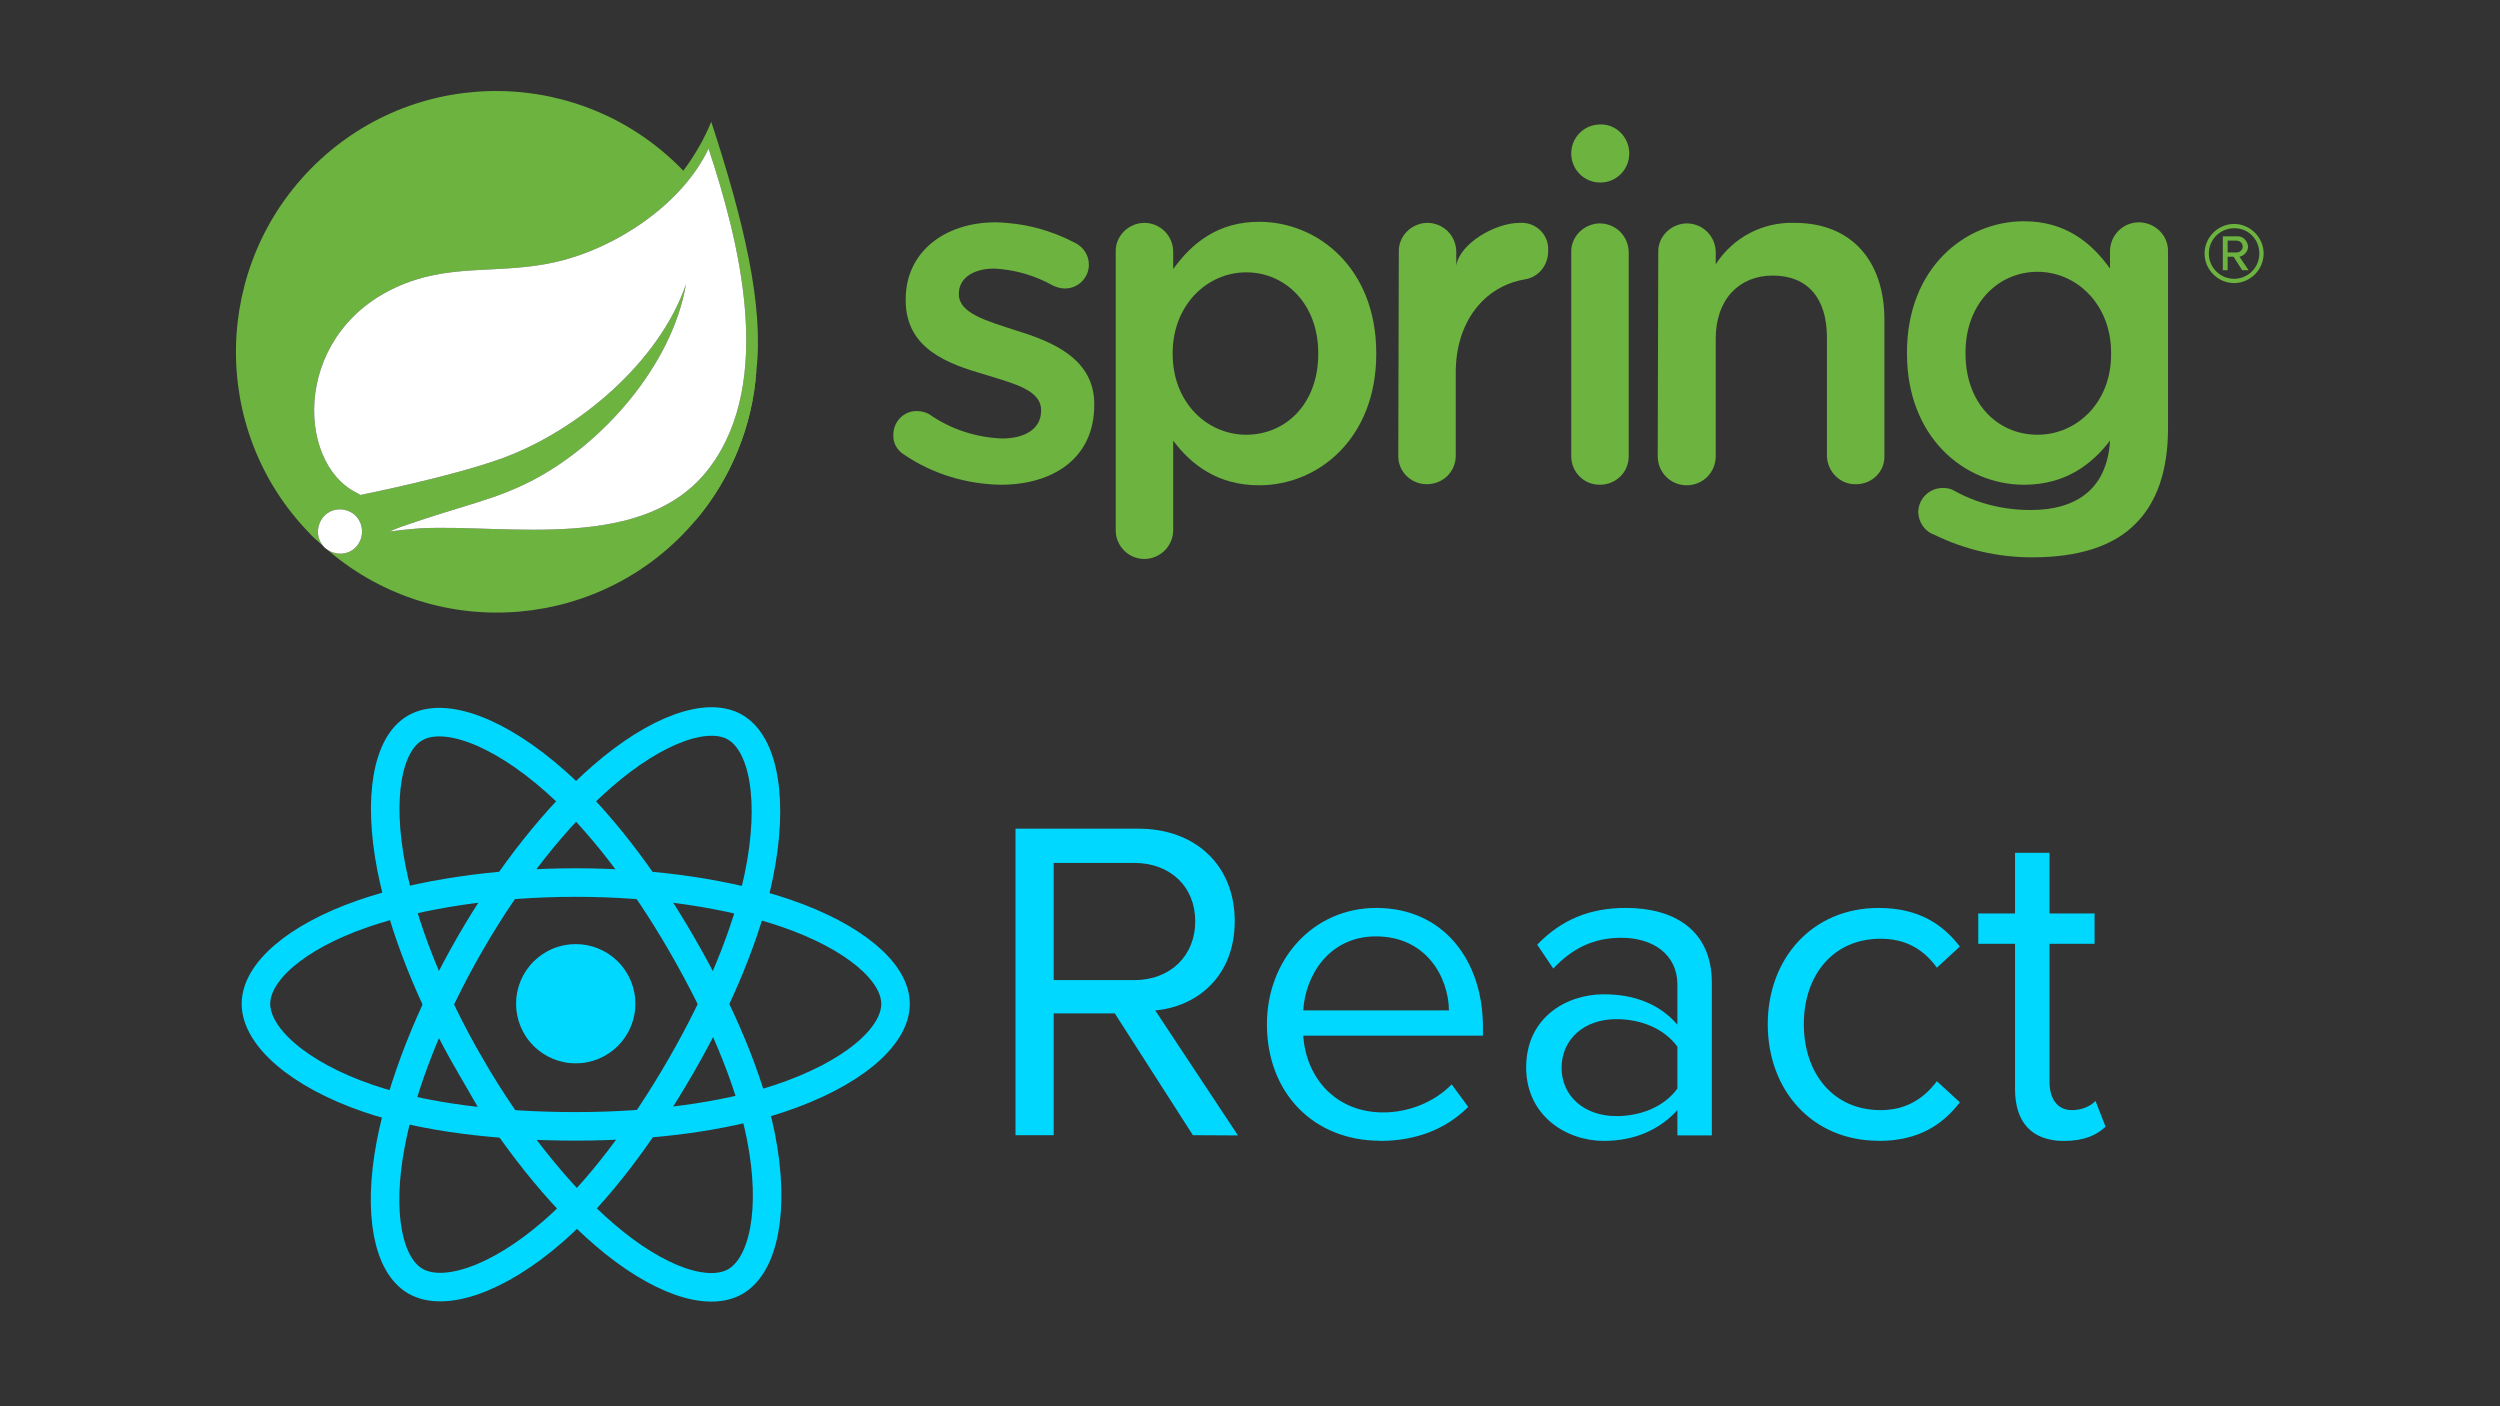 <svg xmlns="http://www.w3.org/2000/svg" width="1440" viewBox="0 0 1440 810" height="810" version="1.0"><rect x="0" y="0" width="1440" height="810" fill="#333333" stroke="none"/><defs><clipPath id="a"><path d="M 134.48 415 L 525.98 415 L 525.98 742 L 134.48 742 Z M 134.48 415"/></clipPath><clipPath id="b"><path d="M 134.48 399.582 L 525.98 399.582 L 525.98 757.332 L 134.48 757.332 Z M 134.48 399.582"/></clipPath><clipPath id="c"><path d="M 135 52.488 L 437 52.488 L 437 353 L 135 353 Z M 135 52.488"/></clipPath></defs><path fill="#00D8FF" d="M 365.98 578.141 C 365.98 579.266 365.926 580.391 365.816 581.508 C 365.707 582.629 365.543 583.738 365.32 584.844 C 365.102 585.945 364.828 587.035 364.504 588.113 C 364.176 589.188 363.797 590.246 363.367 591.285 C 362.938 592.324 362.457 593.34 361.926 594.332 C 361.395 595.324 360.816 596.289 360.191 597.223 C 359.566 598.16 358.895 599.062 358.184 599.934 C 357.469 600.801 356.715 601.633 355.918 602.43 C 355.121 603.227 354.289 603.98 353.418 604.691 C 352.551 605.406 351.645 606.074 350.711 606.699 C 349.773 607.324 348.812 607.902 347.816 608.434 C 346.824 608.965 345.809 609.445 344.77 609.875 C 343.73 610.305 342.672 610.684 341.594 611.012 C 340.52 611.336 339.426 611.609 338.324 611.828 C 337.219 612.051 336.109 612.215 334.988 612.324 C 333.867 612.434 332.746 612.488 331.621 612.488 C 330.496 612.488 329.371 612.434 328.25 612.324 C 327.133 612.215 326.02 612.051 324.914 611.828 C 323.812 611.609 322.723 611.336 321.645 611.012 C 320.566 610.684 319.508 610.305 318.469 609.875 C 317.43 609.445 316.414 608.965 315.422 608.434 C 314.43 607.902 313.465 607.324 312.527 606.699 C 311.594 606.074 310.691 605.406 309.82 604.691 C 308.949 603.98 308.117 603.227 307.32 602.43 C 306.527 601.633 305.77 600.801 305.059 599.934 C 304.344 599.062 303.672 598.16 303.047 597.223 C 302.422 596.289 301.844 595.324 301.316 594.332 C 300.785 593.34 300.305 592.324 299.871 591.285 C 299.441 590.246 299.062 589.188 298.738 588.113 C 298.41 587.035 298.137 585.945 297.918 584.844 C 297.699 583.738 297.531 582.629 297.422 581.508 C 297.312 580.391 297.258 579.266 297.258 578.141 C 297.258 577.016 297.312 575.895 297.422 574.773 C 297.531 573.656 297.699 572.543 297.918 571.441 C 298.137 570.336 298.41 569.246 298.738 568.172 C 299.062 567.094 299.441 566.035 299.871 564.996 C 300.305 563.957 300.785 562.941 301.316 561.949 C 301.844 560.957 302.422 559.996 303.047 559.059 C 303.672 558.125 304.344 557.223 305.059 556.352 C 305.77 555.48 306.527 554.648 307.32 553.855 C 308.117 553.059 308.949 552.305 309.82 551.59 C 310.691 550.879 311.594 550.207 312.527 549.582 C 313.465 548.957 314.43 548.379 315.422 547.852 C 316.414 547.32 317.43 546.84 318.469 546.41 C 319.508 545.977 320.566 545.602 321.645 545.273 C 322.723 544.945 323.812 544.672 324.914 544.453 C 326.02 544.234 327.133 544.07 328.25 543.961 C 329.371 543.848 330.496 543.793 331.621 543.793 C 332.746 543.793 333.867 543.848 334.988 543.961 C 336.109 544.07 337.219 544.234 338.324 544.453 C 339.426 544.672 340.52 544.945 341.594 545.273 C 342.672 545.602 343.73 545.977 344.77 546.41 C 345.809 546.84 346.824 547.32 347.816 547.852 C 348.812 548.379 349.773 548.957 350.711 549.582 C 351.645 550.207 352.551 550.879 353.418 551.59 C 354.289 552.305 355.121 553.059 355.918 553.855 C 356.715 554.648 357.469 555.48 358.184 556.352 C 358.895 557.223 359.566 558.125 360.191 559.059 C 360.816 559.996 361.395 560.957 361.926 561.949 C 362.457 562.941 362.938 563.957 363.367 564.996 C 363.797 566.035 364.176 567.094 364.504 568.172 C 364.828 569.246 365.102 570.336 365.32 571.441 C 365.543 572.543 365.707 573.656 365.816 574.773 C 365.926 575.895 365.98 577.016 365.98 578.141 Z M 365.98 578.141"/><g clip-path="url(#a)"><path transform="matrix(.685 0 0 .685 147.001 415.445)" fill="none" d="M 269.532 135.628 C 336.889 135.628 399.46 145.293 446.64 161.536 C 503.486 181.106 538.433 210.768 538.433 237.628 C 538.433 265.619 501.393 297.135 440.35 317.36 C 394.202 332.651 333.473 340.632 269.532 340.632 C 203.978 340.632 141.902 333.136 95.23 317.189 C 36.183 297.009 0.62 265.088 0.62 237.628 C 0.62 210.99 33.993 181.556 90.035 162.015 C 137.391 145.504 201.508 135.628 269.526 135.628 Z M 269.532 135.628" stroke="#00D8FF" stroke-width="24"/></g><g clip-path="url(#b)" fill="none" stroke="#00D8FF" stroke-width="24"><path transform="matrix(.685 0 0 .685 147.001 415.445)" d="M 180.739 186.919 C 214.391 128.571 254.02 79.203 291.659 46.443 C 337.008 6.979 380.162 -8.483 403.43 4.936 C 427.678 18.92 436.472 66.754 423.498 129.735 C 413.695 177.357 390.262 233.948 358.32 289.336 C 325.568 346.127 288.072 396.157 250.941 428.609 C 203.961 469.676 158.543 484.538 134.762 470.822 C 111.683 457.518 102.855 413.9 113.93 355.592 C 123.282 306.32 146.761 245.85 180.727 186.931 Z M 180.739 186.919"/><path transform="matrix(.685 0 0 .685 147.001 415.445)" d="M 180.818 289.478 C 147.08 231.198 124.098 172.199 114.511 123.231 C 102.969 64.232 111.13 19.12 134.374 5.661 C 158.6 -8.363 204.428 7.903 252.515 50.602 C 288.87 82.882 326.201 131.435 358.234 186.771 C 391.077 243.505 415.696 300.98 425.271 349.35 C 437.384 410.563 427.581 457.329 403.817 471.091 C 380.761 484.435 338.565 470.303 293.575 431.592 C 255.566 398.878 214.893 348.335 180.818 289.473 Z M 180.818 289.478"/></g><path fill="#00D8FF" d="M 713.074 654 L 665.41 581.996 C 689.5 579.871 711.203 562.418 711.203 530.531 C 711.203 498.09 688.18 477.324 655.875 477.324 L 584.938 477.324 L 584.938 653.867 L 606.914 653.867 L 606.914 583.719 L 642.125 583.719 L 687.125 653.867 Z M 653.246 564.531 L 606.926 564.531 L 606.926 497.035 L 653.246 497.035 C 674.168 497.035 688.457 510.797 688.457 530.656 C 688.457 550.516 674.16 564.555 653.246 564.555 Z M 794.875 657.168 C 815.797 657.168 832.992 650.289 845.703 637.59 L 836.172 624.613 C 826.102 634.938 811.289 640.754 796.73 640.754 C 769.207 640.754 752.254 620.641 750.668 596.562 L 854.164 596.562 L 854.164 591.527 C 854.164 553.156 831.395 522.969 792.738 522.969 C 756.207 522.969 729.742 552.887 729.742 589.941 C 729.742 629.914 757.012 657.066 794.863 657.066 Z M 834.594 581.984 L 750.68 581.984 C 751.742 562.406 765.223 539.359 792.5 539.359 C 821.625 539.359 834.324 562.922 834.594 581.984 Z M 986.023 653.992 L 986.023 566.109 C 986.023 535.141 963.531 522.957 936.523 522.957 C 915.602 522.957 899.199 529.84 885.434 544.137 L 894.699 557.898 C 906.078 545.727 918.531 540.164 933.883 540.164 C 952.41 540.164 966.184 549.953 966.184 567.16 L 966.184 590.188 C 955.859 578.27 941.301 572.711 923.824 572.711 C 902.117 572.711 879.07 586.215 879.07 614.801 C 879.07 642.59 902.094 657.156 923.824 657.156 C 941.031 657.156 955.602 651.07 966.184 639.426 L 966.184 653.969 Z M 930.973 642.871 C 912.445 642.871 899.465 631.234 899.465 615.078 C 899.465 598.668 912.445 587.02 930.973 587.02 C 945.004 587.02 958.496 592.312 966.184 602.906 L 966.184 626.996 C 958.508 637.578 945.004 642.883 930.973 642.883 Z M 1082.023 657.168 C 1105.316 657.168 1119.078 647.637 1128.879 634.938 L 1115.645 622.766 C 1107.176 634.145 1096.32 639.434 1083.195 639.434 C 1055.93 639.434 1039 618.258 1039 589.941 C 1039 561.625 1055.941 540.715 1083.195 540.715 C 1096.434 540.715 1107.285 545.75 1115.645 557.383 L 1128.879 545.211 C 1119.09 532.504 1105.316 522.98 1082.023 522.98 C 1043.902 522.98 1018.223 552.102 1018.223 589.953 C 1018.223 628.07 1043.902 657.078 1082.023 657.078 Z M 1188.984 657.168 C 1200.621 657.168 1207.785 653.723 1212.816 648.969 L 1207 634.145 C 1204.348 637.051 1199.168 639.434 1193.496 639.434 C 1184.77 639.434 1180.516 632.555 1180.516 623.023 L 1180.516 543.613 L 1206.473 543.613 L 1206.473 526.148 L 1180.516 526.148 L 1180.516 491.207 L 1160.656 491.207 L 1160.656 526.148 L 1139.477 526.148 L 1139.477 543.621 L 1160.656 543.621 L 1160.656 627.273 C 1160.656 646.34 1170.188 657.191 1188.984 657.191 Z M 1188.984 657.168" fill-rule="evenodd"/><g clip-path="url(#c)"><path fill="#6DB33F" d="M 409.68 70.145 C 405.656 80.055 400.086 89.656 393.59 98.328 C 336.039 38.551 241.051 37 181.648 94.613 C 122.242 152.223 120.383 247.309 177.934 306.777 C 179.789 308.945 181.957 310.805 184.121 312.664 L 189.691 317.617 C 252.809 370.895 347.488 362.84 400.707 299.656 C 421.125 275.496 433.504 245.141 435.668 213.551 C 440 176.07 428.551 127.754 409.68 70.145 Z M 205.781 314.211 C 201.449 319.785 193.402 320.406 187.836 316.07 C 182.266 311.734 181.648 303.68 185.977 298.105 C 190.309 292.531 198.355 291.91 203.926 296.246 C 209.184 300.582 210.113 308.637 205.781 314.211 Z M 408.75 269.301 C 371.93 318.547 292.723 301.824 242.289 304.301 C 242.289 304.301 233.316 304.918 224.344 306.16 C 224.344 306.16 227.75 304.609 232.078 303.062 C 267.66 290.672 284.367 288.195 306.027 277.043 C 346.559 256.293 387.09 210.762 395.137 163.684 C 379.664 208.902 332.637 247.93 289.938 263.727 C 260.547 274.566 207.637 285.098 207.637 285.098 L 205.473 283.859 C 169.578 266.203 168.344 188.152 233.938 163.062 C 262.711 151.914 289.938 158.105 321.188 150.672 C 354.293 142.93 392.66 118.152 408.133 85.629 C 425.457 137.973 446.496 219.125 408.75 269.301 Z M 408.75 269.301"/></g><path fill="#6DB33F" d="M 520.754 261.867 C 516.73 259.391 514.258 255.055 514.566 250.406 C 514.566 242.973 520.445 236.777 527.871 236.777 C 527.871 236.777 527.871 236.777 528.18 236.777 C 530.656 236.777 533.129 237.398 535.297 238.637 C 547.672 247.309 562.215 251.957 577.066 252.574 C 591.297 252.574 599.652 246.379 599.652 236.777 L 599.652 236.16 C 599.652 224.699 584.184 220.98 567.164 215.719 C 545.816 209.523 521.684 200.852 521.684 172.973 L 521.684 172.355 C 521.684 144.789 544.578 128.062 573.352 128.062 C 589.441 128.371 604.914 132.398 619.145 139.832 C 624.094 142.309 627.188 146.957 627.188 152.531 C 627.188 159.965 621 166.16 613.574 166.16 L 613.266 166.16 C 611.102 166.16 608.934 165.539 606.77 164.609 C 596.25 158.727 584.801 155.32 572.734 154.699 C 559.738 154.699 552.312 160.895 552.312 168.949 L 552.312 169.566 C 552.312 180.406 568.094 184.742 585.109 190.32 C 606.461 196.824 630.285 206.734 630.285 232.754 L 630.285 233.371 C 630.285 264.035 606.461 279.211 576.445 279.211 C 556.645 278.902 537.152 273.016 520.754 261.867 Z M 520.754 261.867"/><path fill="#6DB33F" d="M 642.66 145.098 C 642.352 136.117 649.777 128.684 658.75 128.371 L 659.059 128.371 C 668.34 128.371 675.766 135.805 675.766 145.098 L 675.766 155.008 C 686.594 139.832 701.754 127.754 725.27 127.754 C 759.305 127.754 792.719 154.699 792.719 203.328 L 792.719 203.945 C 792.719 252.266 759.613 279.523 725.27 279.523 C 701.137 279.523 685.977 267.441 675.766 253.812 L 675.766 305.23 C 675.766 314.523 668.34 321.957 659.059 321.957 C 650.086 321.957 642.66 314.523 642.66 305.539 Z M 759.305 203.945 L 759.305 203.328 C 759.305 175.141 740.43 156.867 717.844 156.867 C 695.258 156.867 675.457 175.762 675.457 203.328 L 675.457 203.945 C 675.457 231.824 695.258 250.406 717.844 250.406 C 740.43 250.406 759.305 232.754 759.305 203.945 Z M 759.305 203.945"/><path fill="#6DB33F" d="M 805.715 145.098 C 805.406 136.117 812.832 128.684 821.805 128.371 L 822.113 128.371 C 831.395 128.371 838.82 135.805 838.82 145.098 L 838.82 153.152 C 840.367 140.762 860.789 128.371 875.332 128.371 C 883.684 127.754 891.109 133.949 891.73 142.309 C 891.73 143.238 891.73 143.859 891.73 144.789 C 891.73 152.84 886.16 159.656 878.426 160.895 C 854.602 164.922 838.512 185.672 838.512 214.477 L 838.512 262.488 C 838.512 271.777 831.086 278.902 821.805 278.902 C 812.832 278.902 805.406 271.777 805.406 262.797 C 805.406 262.797 805.406 262.797 805.406 262.488 Z M 805.715 145.098"/><path fill="#6DB33F" d="M 905.035 145.406 C 904.727 136.426 912.152 128.992 921.125 128.684 L 921.434 128.684 C 930.715 128.684 938.141 136.117 938.141 145.406 L 938.141 262.797 C 938.141 272.09 930.715 279.211 921.434 279.211 C 912.152 279.211 905.035 271.777 905.035 262.797 Z M 905.035 145.406"/><path fill="#6DB33F" d="M 955.156 145.406 C 954.848 136.426 962.273 128.992 971.246 128.684 L 971.555 128.684 C 980.84 128.684 988.266 136.117 988.266 145.406 L 988.266 152.223 C 998.164 136.734 1015.492 127.754 1033.746 128.371 C 1066.543 128.371 1085.418 150.363 1085.418 184.125 L 1085.418 262.488 C 1085.727 271.469 1078.609 278.594 1069.637 278.902 C 1069.328 278.902 1069.328 278.902 1069.02 278.902 C 1060.047 279.211 1052.621 271.777 1052.312 262.797 L 1052.312 194.344 C 1052.312 171.734 1041.172 158.727 1021.062 158.727 C 1001.879 158.727 988.266 172.355 988.266 194.965 L 988.266 262.797 C 988.266 272.09 980.84 279.523 971.555 279.523 C 962.273 279.523 954.848 272.09 954.848 262.797 Z M 955.156 145.406"/><path fill="#6DB33F" d="M 1232.074 128.062 C 1222.793 128.062 1215.367 135.496 1215.367 144.789 L 1215.367 154.699 C 1204.539 139.523 1189.379 127.441 1165.863 127.441 C 1131.828 127.441 1098.414 154.391 1098.414 203.02 L 1098.414 203.637 C 1098.414 251.957 1131.52 279.211 1165.863 279.211 C 1189.996 279.211 1205.156 267.133 1215.367 253.812 C 1213.82 280.141 1197.73 293.77 1169.574 293.77 C 1154.105 293.77 1138.637 290.051 1125.02 282.309 C 1123.164 281.379 1121.309 281.07 1119.141 281.07 C 1111.406 281.07 1105.219 286.957 1104.91 294.699 C 1104.91 300.582 1108.621 306.16 1114.191 308.016 C 1131.828 316.691 1151.012 321.027 1170.504 321.027 C 1196.805 321.027 1217.223 314.832 1230.219 301.512 C 1242.285 289.434 1248.781 271.16 1248.781 246.691 L 1248.781 145.098 C 1249.094 135.805 1241.668 128.371 1232.383 128.062 C 1232.383 128.062 1232.074 128.062 1232.074 128.062 Z M 1173.598 250.406 C 1150.703 250.406 1132.137 232.441 1132.137 203.637 L 1132.137 203.02 C 1132.137 174.832 1151.012 156.559 1173.598 156.559 C 1196.184 156.559 1215.984 175.453 1215.984 203.02 L 1215.984 203.637 C 1216.297 231.512 1196.492 250.406 1173.598 250.406 Z M 1173.598 250.406"/><path fill="#6DB33F" d="M 938.449 88.418 C 938.449 97.711 931.023 105.141 921.742 105.141 C 912.461 105.141 905.035 97.711 905.035 88.418 C 905.035 79.125 912.461 71.691 921.742 71.691 C 930.715 71.383 938.141 78.816 938.449 87.797 C 938.449 88.105 938.449 88.105 938.449 88.418 Z M 938.449 88.418"/><path fill="#6DB33F" d="M 1286.84 163.062 C 1277.559 163.062 1269.824 155.32 1269.824 146.027 C 1269.824 136.734 1277.559 128.992 1286.84 128.992 C 1296.121 128.992 1303.855 136.734 1303.855 146.027 C 1303.855 155.32 1296.121 163.062 1286.84 163.062 Z M 1286.84 131.469 C 1278.797 131.469 1272.297 137.973 1272.297 146.027 C 1272.297 154.082 1278.797 160.586 1286.84 160.586 C 1294.883 160.586 1301.383 154.082 1301.383 146.027 C 1301.383 137.973 1295.195 131.469 1287.148 131.469 Z M 1291.48 155.629 L 1286.531 147.887 L 1283.125 147.887 L 1283.125 155.629 L 1280.344 155.629 L 1280.344 136.117 L 1288.387 136.117 C 1291.789 135.805 1294.574 138.594 1294.883 142 C 1294.883 144.789 1292.719 147.266 1289.934 147.887 L 1295.195 155.629 Z M 1288.078 138.594 L 1283.125 138.594 L 1283.125 145.406 L 1288.387 145.406 C 1290.242 145.406 1291.789 143.859 1291.789 142 C 1291.789 140.141 1290.242 138.594 1288.078 138.594 Z M 1288.078 138.594"/><path fill="#6DB33F" d="M 400.707 299.656 C 421.125 275.496 433.504 245.141 435.668 213.551"/><path fill="#FFF" d="M 408.75 269.301 C 371.93 318.547 292.723 301.824 242.289 304.301 C 242.289 304.301 233.316 304.918 224.344 306.16 C 224.344 306.16 227.75 304.609 232.078 303.062 C 267.66 290.672 284.367 288.195 306.027 277.043 C 346.559 256.293 387.09 210.762 395.137 163.684 C 379.664 208.902 332.637 247.93 289.938 263.727 C 260.547 274.566 207.637 285.098 207.637 285.098 L 205.473 283.859 C 169.578 266.203 168.344 188.152 233.938 163.062 C 262.711 151.914 289.938 158.105 321.188 150.672 C 354.293 142.93 392.66 118.152 408.133 85.629 C 425.457 137.973 446.496 219.125 408.75 269.301 Z M 408.75 269.301"/><path fill="#FFF" d="M 205.781 314.211 C 201.449 319.785 193.402 320.406 187.836 316.07 C 182.266 311.734 181.648 303.68 185.977 298.105 C 190.309 292.531 198.355 291.91 203.926 296.246 C 209.184 300.582 210.113 308.637 205.781 314.211 Z M 205.781 314.211"/></svg>